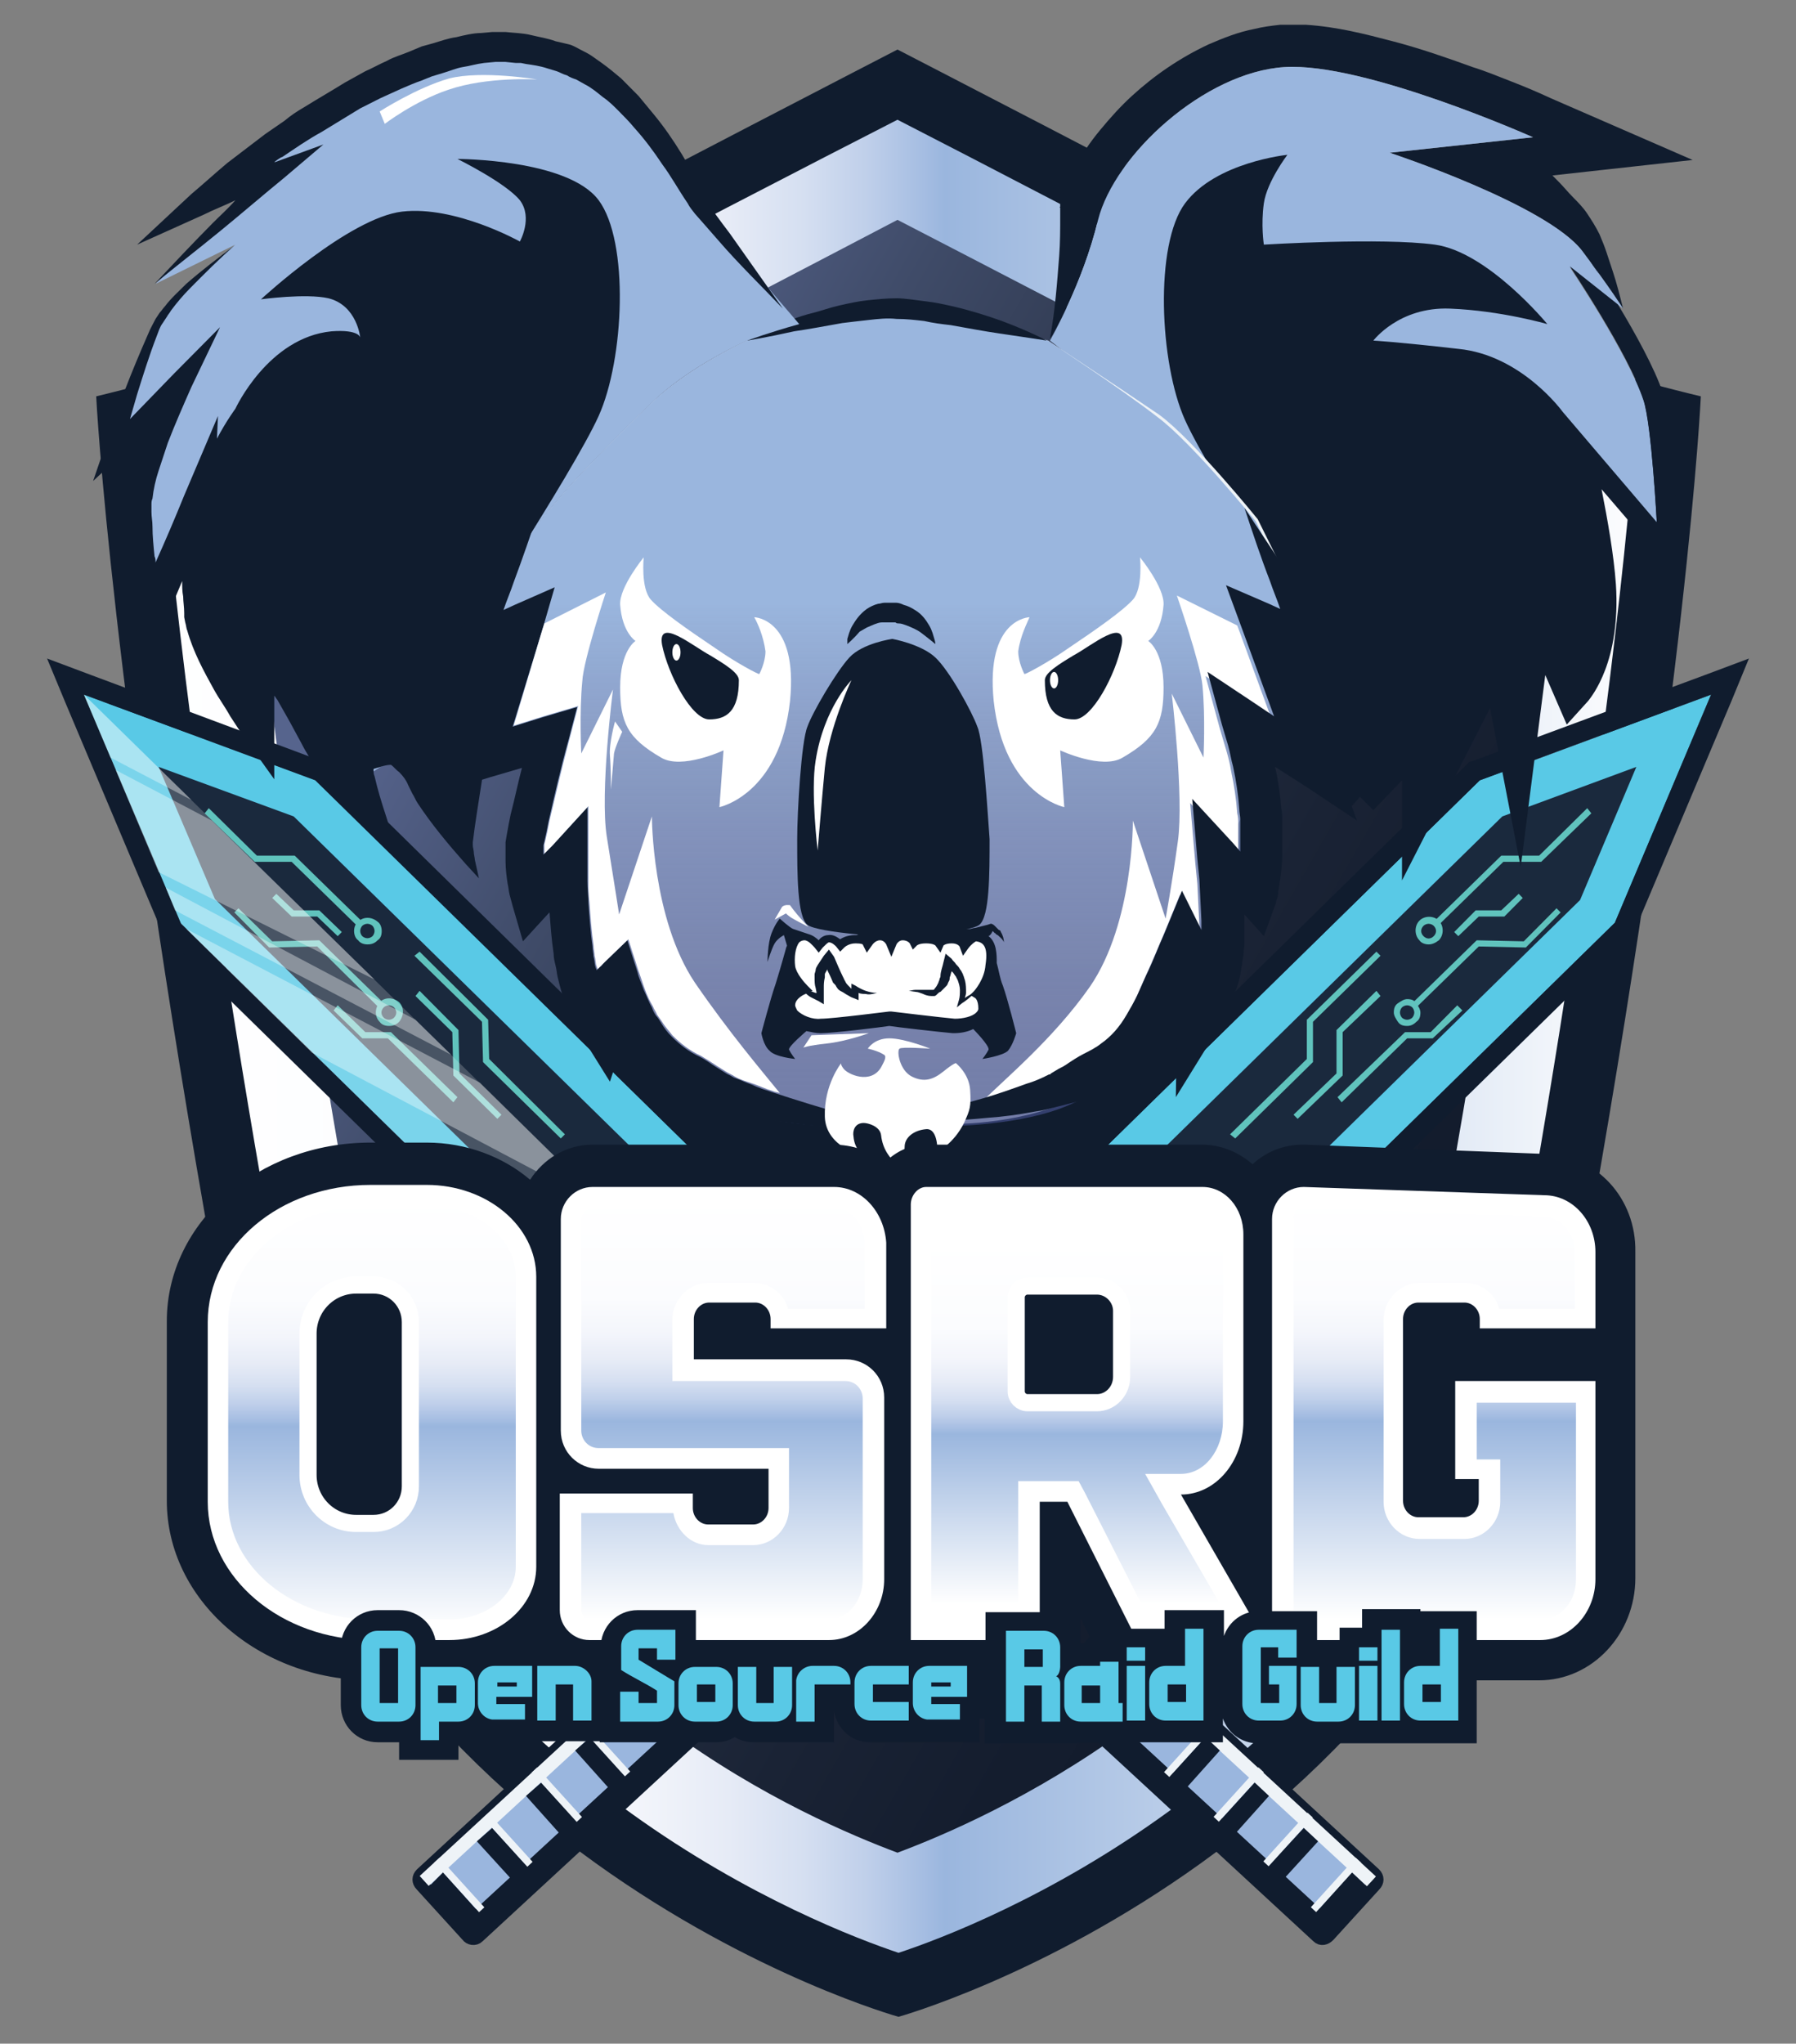 <svg width="262" height="298" viewBox="0 0 262 298" fill="none" xmlns="http://www.w3.org/2000/svg">
<rect x="0" y="0" width="262" height="298" fill="#808080" stroke="none"/>
<g clip-path="url(#clip0)">
<path d="M130.925 286.261C130.925 286.261 51.206 263.986 36.874 183.466C22.542 102.945 20.602 62.911 20.602 62.911C20.602 62.911 56.132 54.483 75.838 43.947C95.544 33.412 131.075 15.201 131.075 15.201C131.075 15.201 166.605 33.412 186.311 43.947C206.017 54.483 241.547 62.911 241.547 62.911C241.547 62.911 239.607 102.945 225.275 183.466C210.943 263.986 130.925 286.261 130.925 286.261Z" fill="url(#paint0_linear)"/>
<path d="M130.925 32.058C142.271 37.927 164.963 49.667 179.145 57.192C192.73 64.567 212.735 70.737 225.424 74.199C223.782 91.507 219.901 127.026 210.197 180.606C204.972 209.654 189.595 233.734 164.664 251.945C150.631 262.18 137.345 267.749 130.925 270.157C124.506 267.749 111.07 262.18 97.186 251.945C72.106 233.584 56.729 209.654 51.654 180.606C42.099 127.026 38.068 91.507 36.426 74.199C49.265 70.587 69.12 64.416 82.705 57.192C96.888 49.817 119.729 37.927 130.925 32.058ZM130.925 15.201C130.925 15.201 95.395 33.412 75.689 43.947C55.983 54.483 20.452 62.911 20.452 62.911C20.452 62.911 22.393 102.945 36.725 183.466C51.056 263.986 130.776 286.261 130.776 286.261C130.776 286.261 210.496 263.986 224.827 183.466C239.159 102.945 241.1 62.911 241.1 62.911C241.1 62.911 205.569 54.483 185.863 43.947C166.456 33.563 130.925 15.201 130.925 15.201Z" fill="url(#paint1_linear)"/>
<path d="M130.925 17.459C141.226 22.726 168.695 37.024 185.266 45.754C201.389 54.332 226.171 61.557 238.412 64.717C237.218 80.219 233.187 120.103 221.842 183.917C216.019 216.727 198.702 243.668 170.487 264.136C153.318 276.628 137.046 282.799 131.075 284.756C125.252 282.799 109.279 276.779 92.111 264.437C63.596 243.969 46.13 216.878 40.158 183.917C28.663 120.103 24.782 80.219 23.438 64.717C35.829 61.406 60.611 54.332 76.585 45.754C93.156 36.874 120.624 22.726 130.925 17.459ZM130.925 7.224C130.925 7.224 93.305 26.639 72.404 37.777C51.504 48.914 14.033 57.794 14.033 57.794C14.033 57.794 16.123 100.236 31.35 185.422C46.578 270.608 131.075 294.087 131.075 294.087C131.075 294.087 215.422 270.608 230.799 185.422C246.175 100.236 248.116 57.794 248.116 57.794C248.116 57.794 210.496 48.914 189.595 37.777C168.546 26.639 130.925 7.224 130.925 7.224Z" fill="#101C2E"/>
<path d="M194.97 173.081C194.97 173.081 191.835 160.589 186.311 155.02C180.787 149.301 165.56 143.281 165.56 143.281L130.03 144.334L94.499 143.281C94.499 143.281 79.272 149.151 73.748 155.02C68.374 160.589 65.089 173.081 65.089 173.081L129.88 172.629L194.97 173.081Z" fill="#101C2E"/>
<path d="M103.606 173.984C103.606 173.984 93.305 165.857 83.601 156.074C73.897 146.291 62.253 132.595 62.253 132.595C62.253 132.595 51.803 128.381 42.398 123.113C32.992 117.845 18.064 105.053 18.064 105.053C18.064 105.053 24.334 119.2 31.35 128.381C38.367 137.562 72.404 162.545 72.404 162.545L103.606 173.984Z" fill="white" stroke="#101C2E" stroke-width="2" stroke-miterlimit="10"/>
<path d="M48.518 133.197C48.518 133.197 51.504 135.605 56.132 139.217C60.76 142.829 66.881 147.645 73.151 152.161C74.793 153.214 76.286 154.268 77.928 155.321C79.57 156.375 81.063 157.428 82.556 158.482C85.542 160.589 88.229 162.696 90.617 164.352C92.857 166.158 94.797 167.663 96.141 168.716C97.485 169.77 98.231 170.522 98.231 170.522L98.082 170.673C98.082 170.673 97.186 170.221 95.843 169.318C94.35 168.415 92.409 167.061 90.02 165.405C87.632 163.749 84.795 161.793 81.809 159.686C80.317 158.632 78.824 157.579 77.331 156.375C75.689 155.321 74.196 154.117 72.554 153.064C66.284 148.398 60.312 143.431 55.983 139.669C51.355 135.906 48.369 133.347 48.518 133.197Z" fill="#101C2E"/>
<path d="M87.483 161.492L82.855 155.171C91.663 163.599 91.663 163.599 103.755 173.833L72.404 162.395L72.106 162.094L72.404 161.04L87.483 161.492Z" fill="#101C2E"/>
<path opacity="0.4" d="M79.57 155.171C79.421 155.02 60.76 135.003 60.76 135.003C60.76 135.003 47.473 128.832 43.144 126.424C38.815 124.016 26.424 114.835 26.424 114.835L79.57 155.171Z" fill="url(#paint2_linear)"/>
<path d="M156.603 173.984C156.603 173.984 166.904 165.857 176.607 156.074C186.311 146.291 197.956 132.595 197.956 132.595C197.956 132.595 208.406 128.381 217.811 123.113C227.216 117.845 242.145 105.053 242.145 105.053C242.145 105.053 235.875 119.2 228.858 128.381C221.842 137.562 187.804 162.545 187.804 162.545L156.603 173.984Z" fill="white" stroke="#101C2E" stroke-width="2" stroke-miterlimit="10"/>
<path d="M211.839 133.347C211.839 133.347 208.854 135.906 204.375 139.669C199.896 143.431 193.925 148.398 187.804 153.064C186.311 154.268 184.669 155.321 183.027 156.375C181.534 157.428 179.892 158.632 178.548 159.686C175.562 161.793 172.726 163.749 170.337 165.405C167.949 167.061 165.859 168.415 164.515 169.318C163.022 170.221 162.276 170.673 162.276 170.673L162.126 170.522C162.126 170.522 162.873 169.92 164.216 168.716C165.56 167.663 167.352 166.007 169.74 164.352C171.979 162.545 174.667 160.438 177.802 158.482C179.295 157.428 180.937 156.375 182.43 155.321C184.072 154.268 185.714 153.214 187.207 152.161C193.477 147.645 199.598 142.829 204.226 139.217C208.704 135.605 211.69 133.197 211.839 133.347Z" fill="#101C2E"/>
<path d="M172.726 161.492L177.354 155.171C168.546 163.599 168.546 163.599 156.454 173.833L187.804 162.395L188.103 162.094L187.804 161.04L172.726 161.492Z" fill="#101C2E"/>
<path opacity="0.4" d="M180.638 155.171C180.787 155.02 199.448 135.003 199.448 135.003C199.448 135.003 212.735 128.832 217.064 126.424C221.394 124.016 233.785 114.835 233.785 114.835L180.638 155.171Z" fill="url(#paint3_linear)"/>
<path d="M69.717 282.346L108.681 246.375L100.471 237.345L61.507 273.316C61.059 273.767 61.059 274.369 61.507 274.821L68.225 282.196C68.523 282.647 69.269 282.798 69.717 282.346Z" fill="#9AB6DE" stroke="#101C2E" stroke-width="2" stroke-miterlimit="10"/>
<path d="M69.336 282.715L108.778 246.356L106.663 244.023L67.22 280.382L69.336 282.715Z" fill="#101C2E"/>
<path d="M62.534 274.994L101.866 238.736L100.556 237.293L61.224 273.55L62.534 274.994Z" fill="#EEF3F7"/>
<path d="M62.552 275.123L61.805 274.371L69.419 282.648L71.509 280.692L64.642 273.016L62.552 275.123Z" fill="#101C2E"/>
<path d="M69.885 278.832L70.657 278.121L64.109 270.901L63.337 271.612L69.885 278.832Z" fill="#EEF3F7"/>
<path d="M69.568 268.501L76.435 276.026L78.675 274.07L71.807 266.544L69.568 268.501Z" fill="#101C2E"/>
<path d="M76.926 272.204L77.697 271.493L71.25 264.385L70.478 265.096L76.926 272.204Z" fill="#EEF3F7"/>
<path d="M76.734 261.879L83.601 269.555L85.84 267.447L78.973 259.922L76.734 261.879Z" fill="#101C2E"/>
<path d="M84.127 265.665L84.898 264.954L78.35 257.734L77.579 258.445L84.127 265.665Z" fill="#EEF3F7"/>
<path d="M83.9 255.257L90.767 262.932L93.006 260.825L86.139 253.3L83.9 255.257Z" fill="#101C2E"/>
<path d="M91.165 259.029L91.936 258.318L85.388 251.099L84.617 251.809L91.165 259.029Z" fill="#EEF3F7"/>
<path d="M192.282 282.347L153.318 246.377L161.528 237.346L200.493 273.317C200.94 273.769 200.94 274.371 200.493 274.822L193.775 282.197C193.327 282.648 192.73 282.799 192.282 282.347Z" fill="#9AB6DE" stroke="#101C2E" stroke-width="2" stroke-miterlimit="10"/>
<path d="M194.851 280.389L155.408 244.03L153.293 246.362L192.735 282.721L194.851 280.389Z" fill="#101C2E"/>
<path d="M200.718 273.622L161.386 237.365L160.076 238.809L199.409 275.066L200.718 273.622Z" fill="#EEF3F7"/>
<path d="M199.448 275.123L200.046 274.371L192.581 282.648L190.342 280.692L197.209 273.016L199.448 275.123Z" fill="#101C2E"/>
<path d="M198.546 271.599L197.774 270.888L191.226 278.108L191.998 278.818L198.546 271.599Z" fill="#EEF3F7"/>
<path d="M192.283 268.501L185.415 276.026L183.176 274.07L190.193 266.544L192.283 268.501Z" fill="#101C2E"/>
<path d="M191.512 265.028L190.741 264.317L184.294 271.425L185.065 272.136L191.512 265.028Z" fill="#EEF3F7"/>
<path d="M185.117 261.879L178.249 269.555L176.159 267.447L183.027 259.922L185.117 261.879Z" fill="#101C2E"/>
<path d="M184.355 258.42L183.584 257.709L177.036 264.929L177.807 265.64L184.355 258.42Z" fill="#EEF3F7"/>
<path d="M177.951 255.257L171.084 262.932L168.994 260.825L175.861 253.3L177.951 255.257Z" fill="#101C2E"/>
<path d="M177.126 251.898L176.355 251.187L169.807 258.407L170.578 259.118L177.126 251.898Z" fill="#EEF3F7"/>
<path d="M249.609 101.29L235.576 134.702L166.157 202.58L146.302 181.961L215.87 113.782L249.609 101.29Z" fill="#1A293D"/>
<path d="M238.711 111.825L230.5 131.24L166.307 194.152L154.811 182.111L219.154 119.05L238.711 111.825ZM249.609 101.29L215.87 113.782L146.302 181.961L166.157 202.58L235.576 134.552L249.609 101.29Z" fill="#59C9E6"/>
<path d="M249.609 101.29L235.576 134.552L166.157 202.58L146.302 181.961L215.87 113.782L249.609 101.29ZM255.133 96.022L248.713 98.43L214.974 110.922L214.377 111.073L213.929 111.524L144.361 179.703L142.271 181.81L144.361 183.917L164.217 204.536L166.307 206.643L168.397 204.536L237.815 136.508L238.263 136.057L238.562 135.455L252.595 102.193L255.133 96.022Z" fill="#101C2E"/>
<path d="M206.614 146.893L206.017 146.291L215.422 137.11L222.289 137.261L227.067 132.444L227.664 133.046L222.588 138.164L215.721 138.013L206.614 146.893Z" fill="#60C3BD"/>
<path d="M209.749 135.003L209.152 134.401L219.005 124.769H224.529L231.545 117.845L232.142 118.598L224.827 125.672H219.304L209.749 135.003Z" fill="#60C3BD"/>
<path d="M180.19 166.007L179.444 165.405L190.64 154.418V148.699L200.792 138.766L201.389 139.368L191.536 149V154.87L180.19 166.007Z" fill="#60C3BD"/>
<path d="M189.297 163.147L188.7 162.545L194.97 156.525V150.204L200.792 144.485L201.389 145.237L195.866 150.505V156.826L189.297 163.147Z" fill="#60C3BD"/>
<path d="M195.716 160.739L195.119 159.987L204.972 150.505H208.704L212.586 146.592L213.332 147.344L209.003 151.408H205.271L195.716 160.739Z" fill="#60C3BD"/>
<path d="M208.406 137.712C207.958 137.712 207.361 137.562 207.062 137.11C206.316 136.358 206.316 135.003 207.062 134.25C207.808 133.498 209.152 133.498 209.899 134.25C210.645 135.003 210.645 136.358 209.899 137.11C209.301 137.562 208.853 137.712 208.406 137.712ZM208.406 134.702C208.107 134.702 207.808 134.853 207.659 135.003C207.211 135.455 207.211 136.057 207.659 136.508C208.107 136.96 208.704 136.96 209.152 136.508C209.6 136.057 209.6 135.455 209.152 135.003C209.003 134.853 208.704 134.702 208.406 134.702Z" fill="#60C3BD"/>
<path d="M205.271 149.602C204.673 149.602 204.226 149.451 203.927 149C203.628 148.548 203.33 148.097 203.33 147.645C203.33 147.043 203.479 146.592 203.927 146.291C204.375 145.99 204.823 145.689 205.271 145.689C205.868 145.689 206.316 145.839 206.614 146.291C206.913 146.742 207.211 147.194 207.211 147.645C207.211 148.247 207.062 148.699 206.614 149C206.166 149.451 205.718 149.602 205.271 149.602ZM205.271 146.592C204.972 146.592 204.673 146.742 204.524 146.893C204.375 147.043 204.226 147.344 204.226 147.645C204.226 147.946 204.375 148.247 204.524 148.398C204.673 148.548 204.972 148.699 205.271 148.699C205.569 148.699 205.868 148.548 206.017 148.398C206.166 148.247 206.316 147.946 206.316 147.645C206.316 147.344 206.166 147.043 206.017 146.893C205.868 146.742 205.569 146.592 205.271 146.592Z" fill="#60C3BD"/>
<path d="M212.735 136.508L212.138 135.906L215.273 132.745H219.005L221.543 130.337L222.14 130.939L219.453 133.648H215.721L212.735 136.508Z" fill="#60C3BD"/>
<path d="M12.242 101.29L26.424 134.702L95.693 202.58L115.698 181.961L46.13 113.782L12.242 101.29Z" fill="#1A293D"/>
<path d="M23.14 111.825L42.845 119.05L107.188 182.111L95.693 194.152L31.35 131.09L23.14 111.825ZM12.242 101.29L26.274 134.552L95.693 202.58L115.549 181.961L46.13 113.782L12.242 101.29Z" fill="#59C9E6"/>
<path d="M12.242 101.29L45.981 113.782L115.549 181.961L95.693 202.58L26.424 134.702L12.242 101.29ZM6.867 96.022L9.554 102.494L23.587 135.756L23.886 136.358L24.334 136.809L93.753 204.837L95.843 206.944L97.933 204.837L117.788 184.218L119.878 182.111L117.788 180.004L48.22 111.675L47.772 111.223L47.175 111.073L13.287 98.43L6.867 96.022Z" fill="#101C2E"/>
<path d="M55.236 146.893L46.279 138.013L39.263 138.164L34.187 133.046L34.784 132.444L39.71 137.261L46.578 137.11L55.983 146.291L55.236 146.893Z" fill="#60C3BD"/>
<path d="M52.101 135.003L42.547 125.672H37.172L29.857 118.598L30.455 117.845L37.471 124.769H42.995L52.848 134.401L52.101 135.003Z" fill="#60C3BD"/>
<path d="M81.81 166.007L70.464 154.87L70.314 149L60.461 139.368L61.208 138.766L71.21 148.699L71.359 154.418L82.407 165.405L81.81 166.007Z" fill="#60C3BD"/>
<path d="M72.554 163.147L66.134 156.826L65.985 150.505L60.611 145.237L61.208 144.485L66.881 150.204L67.03 156.525L73.151 162.545L72.554 163.147Z" fill="#60C3BD"/>
<path d="M66.134 160.739L56.58 151.408H52.848L48.668 147.344L49.265 146.592L53.296 150.505H57.028L66.731 159.987L66.134 160.739Z" fill="#60C3BD"/>
<path d="M53.594 137.712C53.146 137.712 52.549 137.562 52.251 137.11C51.803 136.809 51.654 136.207 51.654 135.756C51.654 135.304 51.803 134.702 52.251 134.401C52.997 133.648 54.191 133.648 55.087 134.401C55.535 134.702 55.684 135.304 55.684 135.756C55.684 136.358 55.535 136.809 55.087 137.11C54.639 137.562 54.191 137.712 53.594 137.712ZM53.594 134.702C53.296 134.702 52.997 134.853 52.848 135.003C52.699 135.154 52.549 135.455 52.549 135.756C52.549 136.057 52.699 136.358 52.848 136.508C52.997 136.659 53.296 136.809 53.594 136.809C53.893 136.809 54.191 136.659 54.341 136.508C54.49 136.358 54.639 136.057 54.639 135.756C54.639 135.455 54.49 135.154 54.341 135.003C54.191 134.853 53.893 134.702 53.594 134.702Z" fill="#60C3BD"/>
<path d="M56.729 149.602C56.281 149.602 55.684 149.452 55.386 149C54.639 148.247 54.639 147.043 55.386 146.14C56.132 145.388 57.326 145.388 58.222 146.14C58.968 146.893 58.968 148.097 58.222 149C57.774 149.452 57.326 149.602 56.729 149.602ZM56.729 146.592C56.431 146.592 56.132 146.742 55.983 146.893C55.535 147.344 55.535 147.946 55.983 148.398C56.132 148.548 56.431 148.699 56.729 148.699C57.028 148.699 57.326 148.548 57.475 148.398C57.923 147.946 57.923 147.344 57.475 146.893C57.326 146.742 57.028 146.592 56.729 146.592Z" fill="#60C3BD"/>
<path d="M49.265 136.508L46.279 133.648H42.547L39.71 130.939L40.308 130.337L42.846 132.745H46.578L49.862 135.906L49.265 136.508Z" fill="#60C3BD"/>
<path opacity="0.2" d="M12.242 101.29L26.424 134.702L95.693 202.58L105.397 192.646L12.242 101.29Z" fill="white"/>
<g opacity="0.6">
<path opacity="0.6" d="M12.242 101.29L20.004 104.15L12.242 101.29L16.123 110.471L27.917 116.641L12.242 101.29Z" fill="white"/>
</g>
<g opacity="0.6">
<path opacity="0.6" d="M60.611 148.699L24.185 129.434L25.528 132.745L65.836 153.816L60.611 148.699Z" fill="white"/>
</g>
<g opacity="0.6">
<path opacity="0.6" d="M70.016 157.88L27.17 135.455L45.533 153.515L88.826 176.392L70.016 157.88Z" fill="white"/>
</g>
<g opacity="0.6">
<path opacity="0.6" d="M30.902 119.652L16.869 112.277L23.14 127.177L54.639 142.829L30.902 119.652Z" fill="white"/>
</g>
<path d="M160.186 32.058C162.574 22.576 175.712 10.535 187.356 9.783C199.001 9.03 223.633 20.017 223.633 20.017L202.733 22.275C202.733 22.275 225.574 29.8 230.799 36.573C234.979 42.141 236.77 45.001 236.77 45.001C236.322 43.195 235.875 41.389 235.277 39.583L234.382 36.874C234.083 35.971 233.785 35.218 233.337 34.165C232.74 32.961 232.142 32.058 231.545 31.154C230.948 30.252 230.202 29.499 229.455 28.747C228.709 27.994 228.112 27.241 227.365 26.489C227.067 26.188 226.768 25.887 226.469 25.586L246.922 23.328L226.171 14.298C224.23 13.395 222.439 12.642 220.498 11.89C218.557 11.137 216.766 10.385 214.825 9.783C211.093 8.428 207.211 7.074 203.181 6.02C199.15 4.967 195.119 3.913 190.491 3.612C189.894 3.612 189.148 3.612 188.55 3.612C188.103 3.612 187.953 3.612 187.655 3.612H186.759C185.415 3.763 184.221 3.913 183.027 4.214C180.638 4.666 178.399 5.569 176.309 6.472C172.129 8.428 168.397 10.987 165.112 13.997C163.47 15.502 161.977 17.158 160.484 18.964C158.991 20.77 157.648 22.726 156.603 24.833C156.006 25.887 155.409 26.94 154.961 28.295C154.811 28.596 154.662 29.047 154.662 29.349C154.662 29.649 154.662 29.8 154.662 30.101C154.662 30.101 154.513 30.402 154.662 30.252V30.402V30.552V30.854V31.606C154.662 33.412 154.662 35.369 154.513 37.325C154.214 41.238 153.916 45.302 153.169 49.366C153.169 49.667 157.946 41.389 160.186 32.058Z" fill="#101C2E"/>
<path d="M153.169 49.667C153.169 49.667 157.946 41.389 160.186 32.058C162.574 22.576 175.712 10.535 187.356 9.783C199.001 9.03 223.633 20.017 223.633 20.017L202.733 22.275C202.733 22.275 225.574 29.8 230.799 36.573C234.979 42.141 236.77 45.001 236.77 45.001L229.007 38.981C229.007 38.981 237.517 51.623 239.756 58.396C240.95 62.008 241.697 76.306 241.697 76.306L227.813 60.051C227.813 60.051 231.993 75.102 232.59 85.487C233.187 95.872 229.306 100.387 229.306 100.387L223.633 87.443L220.946 107.762L218.259 94.216L207.062 116.039V106.407L197.657 116.039L190.939 112.427C190.939 112.427 182.579 80.069 174.816 70.135C167.053 60.202 153.169 49.667 153.169 49.667Z" fill="#9AB6DE"/>
<path d="M231.545 37.325C232.142 38.379 232.739 39.282 233.337 40.034C232.292 38.529 231.694 37.476 231.545 37.325Z" fill="#101C2E"/>
<path d="M233.635 71.339L245.13 84.734L244.683 76.005C244.533 73.597 243.936 61.105 242.593 57.342C241.398 53.73 238.562 48.613 236.024 44.399L229.007 38.83C229.007 38.83 237.517 51.473 239.756 58.245C240.95 61.858 241.697 76.156 241.697 76.156L227.962 60.051C227.962 60.051 221.991 51.774 212.735 50.871C203.479 49.817 200.344 49.667 200.344 49.667C200.344 49.667 204.076 44.7 211.541 45.001C219.005 45.302 225.723 47.259 225.723 47.259C225.723 47.259 217.064 36.723 209.301 35.67C201.538 34.616 184.37 35.67 184.37 35.67C184.37 35.67 183.922 32.81 184.37 29.649C184.818 26.489 187.804 22.576 187.804 22.576C187.804 22.576 177.354 23.629 172.875 29.649C168.397 35.67 169.143 52.978 172.875 61.255C176.607 69.533 194.223 96.323 194.223 96.323L185.415 92.41L193.178 113.631L197.06 117.695L198.403 116.19L200.344 118.146L204.524 113.782V128.381L217.363 103.246L221.842 126.424L225.424 98.43L228.559 105.655L231.695 102.193C232.142 101.591 236.472 96.474 235.725 85.186C235.427 80.972 234.531 75.855 233.635 71.339Z" fill="#101C2E"/>
<path d="M152.871 49.667C152.871 49.667 138.688 45.001 130.179 45.001C121.67 45.001 108.98 49.667 108.98 49.667C108.98 49.667 100.62 53.429 95.096 58.697C89.573 63.965 84.497 69.383 84.497 69.383C84.497 69.383 75.838 78.413 70.912 87.895C65.985 97.377 65.836 102.193 65.836 102.193L74.196 95.27L67.478 112.126L78.675 110.32L76.137 133.498L81.213 130.036C81.213 130.036 80.765 138.465 82.258 144.635C83.303 149.151 86.587 152.462 86.587 152.462L88.229 145.99C88.229 145.99 93.305 155.321 98.679 158.482C106.741 163.449 120.923 163.9 120.923 163.9C120.923 163.9 126.895 164.201 130.179 164.201C133.613 164.352 138.091 163.9 138.091 163.9C138.091 163.9 148.093 164.201 156.155 160.438C163.022 157.278 166.605 154.418 166.605 154.418L174.517 138.465L178.996 143.431L177.205 126.725L182.878 115.738L182.728 106.708L193.477 113.782L185.714 92.561L193.477 95.872L183.475 75.704C183.475 75.704 174.219 64.266 169.143 60.503C163.619 56.74 152.871 49.667 152.871 49.667Z" fill="#EEF3F7"/>
<path d="M152.871 49.667C152.871 49.667 138.688 45.001 130.179 45.001C121.67 45.001 108.98 49.667 108.98 49.667C108.98 49.667 100.62 53.429 95.096 58.697C89.573 63.965 84.497 69.383 84.497 69.383C84.497 69.383 75.838 78.413 70.912 87.895C65.985 97.377 65.836 102.193 65.836 102.193L74.196 95.27L73.599 108.364L80.615 108.815L78.227 130.789L81.213 130.337C81.213 130.337 80.765 138.766 82.258 144.936C83.303 149.452 86.587 152.763 86.587 152.763L88.229 146.291C88.229 146.291 93.305 155.622 98.679 158.783C106.741 163.75 120.923 164.201 120.923 164.201C120.923 164.201 126.895 164.502 130.179 164.502C133.613 164.653 138.39 164.201 138.39 164.201C138.39 164.201 149.139 164.201 156.155 161.04C163.022 158.03 165.709 154.87 165.709 154.87L174.219 138.766L178.697 143.732L176.906 127.026L184.52 132.444L182.43 107.009L193.178 114.083L185.415 92.862L193.178 96.173L183.176 76.005C183.176 76.005 173.92 64.567 168.844 60.804C163.619 56.74 152.871 49.667 152.871 49.667Z" fill="url(#paint4_linear)"/>
<path d="M150.184 90.002C150.184 90.002 143.764 90.153 144.958 102.193C146.451 115.889 155.259 117.695 155.259 117.695L154.662 109.417C154.662 109.417 160.783 112.277 163.769 110.471C168.695 107.611 169.74 105.354 169.74 100.236C169.74 94.818 167.501 93.464 167.501 93.464C167.501 93.464 169.442 92.26 169.74 88.196C169.889 85.637 166.307 81.273 166.307 81.273C166.307 81.273 166.754 85.788 165.262 87.443C163.769 89.099 159.887 91.808 155.856 94.517C152.871 96.624 149.437 98.43 149.437 98.28C149.437 98.28 148.541 96.624 148.541 94.969C148.84 92.711 149.885 90.755 150.184 90.002Z" fill="white"/>
<path d="M163.619 94.066C162.724 98.43 159.29 104.902 156.752 104.902C154.214 104.902 152.423 103.698 152.423 99.183C152.423 98.129 154.364 96.925 156.603 95.571C159.141 94.216 164.366 89.852 163.619 94.066Z" fill="#101C2E"/>
<path d="M153.766 100.387C154.096 100.387 154.363 99.848 154.363 99.183C154.363 98.518 154.096 97.979 153.766 97.979C153.437 97.979 153.169 98.518 153.169 99.183C153.169 99.848 153.437 100.387 153.766 100.387Z" fill="white"/>
<path d="M110.025 90.002C110.025 90.002 116.444 90.153 115.25 102.193C113.757 115.889 104.949 117.695 104.949 117.695L105.546 109.417C105.546 109.417 99.426 112.277 96.44 110.471C91.513 107.611 90.468 105.354 90.468 100.236C90.468 94.818 92.708 93.464 92.708 93.464C92.708 93.464 90.767 92.26 90.468 88.196C90.319 85.637 93.902 81.273 93.902 81.273C93.902 81.273 93.454 85.788 94.947 87.443C96.44 89.099 100.321 91.808 104.352 94.517C107.338 96.624 110.772 98.43 110.772 98.28C110.772 98.28 111.667 96.624 111.667 94.969C111.369 92.711 110.473 90.755 110.025 90.002Z" fill="white"/>
<path d="M96.589 94.066C97.485 98.43 100.919 104.902 103.457 104.902C105.994 104.902 107.786 103.698 107.786 99.183C107.786 98.129 105.845 96.925 103.606 95.571C101.068 94.216 95.843 89.852 96.589 94.066Z" fill="#101C2E"/>
<path d="M98.679 96.323C99.009 96.323 99.276 95.784 99.276 95.119C99.276 94.454 99.009 93.915 98.679 93.915C98.349 93.915 98.082 94.454 98.082 95.119C98.082 95.784 98.349 96.323 98.679 96.323Z" fill="white"/>
<path d="M108.98 49.667C108.98 49.667 111.518 48.162 115.399 46.657C116.444 46.205 117.489 45.904 118.684 45.603C119.878 45.302 121.072 44.85 122.416 44.55C123.759 44.248 125.103 43.947 126.447 43.797C127.94 43.647 129.283 43.496 130.776 43.496C132.12 43.496 133.762 43.797 135.105 43.947C136.449 44.098 137.792 44.399 139.136 44.7C141.674 45.302 144.063 46.055 146.153 46.807C150.183 48.312 152.721 49.667 152.721 49.667C152.721 49.667 149.885 49.215 145.705 48.613C143.615 48.312 141.226 47.861 138.688 47.409C137.345 47.259 136.15 47.108 134.807 46.807C133.463 46.657 132.269 46.506 130.776 46.506C129.432 46.356 128.089 46.506 126.745 46.657C125.402 46.807 124.058 46.958 122.864 47.108C120.326 47.56 117.937 48.011 115.847 48.312C111.816 49.215 108.98 49.667 108.98 49.667Z" fill="#101C2E"/>
<path d="M74.196 95.27L65.836 102.193C65.836 102.193 65.985 97.226 70.912 87.895C75.838 78.413 84.497 69.383 84.497 69.383C84.497 69.383 89.573 63.965 95.096 58.697C100.471 53.429 108.98 49.667 108.98 49.667C108.98 49.667 112.264 48.463 116.594 47.259C113.31 43.496 104.8 33.412 102.411 30.402C99.575 26.639 91.364 6.622 72.853 6.773C54.341 6.923 29.111 29.649 29.111 29.649L40.606 24.833L22.692 41.389L34.336 35.67C34.336 35.67 25.976 42.292 23.737 46.205C21.497 50.118 16.571 65.62 16.571 65.62L26.872 55.687C26.872 55.687 20.602 68.179 20.602 74.199C20.602 80.219 21.796 90.303 21.796 90.303L29.111 73.145C29.111 73.145 28.514 82.326 29.111 88.798C29.708 95.27 38.069 106.708 38.069 106.708V94.668C38.069 94.668 42.398 100.387 44.637 105.354C46.877 110.32 54.341 112.578 54.341 112.578L74.047 99.785L74.196 95.27Z" fill="#9AB6DE"/>
<path d="M87.333 29.198C82.855 23.178 66.732 23.178 66.732 23.178C66.732 23.178 73.748 26.639 75.838 29.198C77.779 31.757 75.838 35.218 75.838 35.218C75.838 35.218 66.433 29.951 58.67 30.854C50.907 31.757 38.068 43.647 38.068 43.647C38.068 43.647 44.637 42.743 47.921 43.496C52.101 44.55 52.549 49.215 52.549 49.215C52.549 49.215 52.4 48.011 48.369 48.312C39.113 49.215 34.336 59.6 34.336 59.6C34.336 59.6 32.993 61.406 31.649 63.965L31.798 60.654L26.872 72.242C25.528 75.553 24.185 78.714 22.692 82.025C22.692 81.724 22.692 81.423 22.543 81.122C22.393 79.617 22.244 78.112 22.244 76.758C22.244 76.005 22.095 75.403 22.095 74.65C22.095 74.199 22.095 73.898 22.095 73.597C22.095 73.296 22.095 72.995 22.244 72.694C22.393 71.339 22.692 69.985 23.14 68.63C23.587 67.276 24.035 65.921 24.483 64.567C25.528 61.858 26.723 59.148 27.917 56.439L32.097 47.71L25.379 54.483L18.96 61.105L20.005 57.493C20.9 54.633 21.796 51.774 22.841 49.065C23.14 48.312 23.289 47.71 23.737 47.108L24.035 46.657L24.334 46.205C24.483 45.904 24.782 45.603 24.931 45.302C25.827 44.098 26.723 43.044 27.767 41.991C29.858 39.884 31.948 37.777 34.187 35.82C31.798 37.626 29.41 39.432 27.17 41.389C26.125 42.442 24.931 43.496 24.035 44.7C23.737 45.001 23.587 45.302 23.289 45.603L22.99 46.055L22.692 46.506C22.393 47.108 21.945 47.861 21.647 48.613C20.452 51.322 19.258 54.182 18.213 56.891C17.168 59.751 16.123 62.46 15.227 65.319L13.585 70.135L17.317 66.674L21.796 62.61C21.647 62.911 21.647 63.062 21.497 63.363C20.9 64.717 20.303 66.222 19.855 67.727C19.407 69.232 18.96 70.737 18.661 72.393C18.512 73.145 18.512 74.199 18.512 74.951C18.512 75.704 18.512 76.457 18.512 77.209C18.512 78.714 18.661 80.219 18.81 81.724C18.96 84.734 19.258 87.745 19.706 90.755L20.602 98.43L23.737 91.357C24.782 89.099 25.677 86.841 26.573 84.734C26.573 85.487 26.573 86.239 26.723 86.992C26.723 87.745 26.872 88.497 26.872 89.4V90.002L27.021 90.755C27.17 91.206 27.17 91.658 27.32 91.959C28.215 95.119 29.708 97.828 31.201 100.537C31.948 101.892 32.843 103.096 33.59 104.451C34.486 105.805 35.232 107.009 36.128 108.213L40.009 113.631V106.859V101.44C40.158 101.591 40.308 101.892 40.457 102.042C41.054 103.096 41.651 104.15 42.248 105.203L43.144 106.859L44.04 108.514C44.637 109.718 45.383 110.772 45.981 111.825C46.279 112.427 46.727 112.879 47.175 113.481C47.474 113.782 47.623 114.083 47.772 114.233L48.369 114.986C50.011 116.942 51.803 118.748 53.594 120.555L58.371 125.521L56.282 118.899C55.684 117.093 55.087 115.136 54.639 113.18C54.49 112.879 54.49 112.578 54.49 112.126C55.087 111.976 56.132 111.524 57.028 111.524C57.476 111.825 57.774 112.277 58.222 112.578C58.819 113.18 59.267 113.782 59.566 114.534L60.163 115.738C60.462 116.19 60.611 116.641 60.909 117.093C62.999 120.254 65.388 123.113 67.926 125.973L69.867 128.08L69.269 125.371C69.269 125.07 69.12 124.618 69.12 124.317C69.12 124.016 68.971 123.565 68.971 123.264C68.971 123.113 68.971 122.963 68.971 122.812C69.269 120.254 69.867 116.641 70.165 114.685C70.912 109.417 74.793 91.808 74.793 91.808L65.985 95.721C65.985 95.721 83.601 68.931 87.333 60.654C91.066 52.376 91.812 35.218 87.333 29.198Z" fill="#101C2E"/>
<path d="M106.442 34.014C105.099 32.208 103.606 30.402 102.71 28.445C101.665 26.489 100.62 24.382 99.426 22.425C98.231 20.469 96.888 18.512 95.395 16.706C94.648 15.803 93.902 14.9 93.156 13.997C92.26 13.094 91.513 12.341 90.618 11.438C89.722 10.686 88.826 9.933 87.781 9.181L86.288 8.127C85.841 7.826 85.243 7.525 84.646 7.224C84.049 6.923 83.601 6.622 83.004 6.472L81.063 6.02C79.869 5.569 78.675 5.418 77.48 5.117C76.286 4.816 75.092 4.816 73.748 4.666H73.3H73.002H72.853C72.853 4.666 73.002 4.666 72.703 4.666H71.808L70.165 4.816C69.12 4.816 67.777 5.117 66.582 5.418C65.388 5.569 64.194 6.02 63.149 6.321L61.507 6.773L59.715 7.525C58.67 7.977 57.476 8.278 56.431 8.88C55.386 9.331 54.341 9.933 53.296 10.385L50.31 12.04C48.369 13.244 46.279 14.448 44.339 15.652C43.294 16.255 42.398 16.857 41.502 17.609C40.606 18.211 39.561 18.964 38.666 19.566C36.874 20.92 34.933 22.425 33.142 23.78C31.351 25.285 29.708 26.79 27.917 28.295L20.005 35.67L29.708 31.305C31.201 30.552 32.843 29.951 34.336 29.198C33.291 30.402 32.097 31.456 31.052 32.509C28.215 35.369 25.379 38.379 22.543 41.389C25.678 38.83 28.962 36.272 32.097 33.713C35.232 31.154 38.367 28.445 41.502 25.887L47.175 21.071L40.158 23.629H40.009C40.457 23.328 40.756 23.027 41.203 22.877C42.995 21.673 44.936 20.318 46.876 19.265C48.817 18.061 50.609 17.007 52.549 15.803L55.535 14.298C56.58 13.847 57.476 13.395 58.521 12.943C59.566 12.492 60.611 12.04 61.507 11.739L62.999 11.137L64.492 10.686C65.537 10.385 66.582 9.933 67.478 9.783C68.523 9.632 69.419 9.331 70.613 9.181L72.255 9.03H73.002H73.151H73.3H73.748L75.241 9.181H75.987L76.734 9.331C77.779 9.482 78.824 9.632 79.72 9.933L81.213 10.385C81.66 10.535 82.108 10.836 82.706 10.987C83.153 11.288 83.601 11.438 84.049 11.589L85.393 12.341C86.288 12.793 87.184 13.545 87.931 14.148C88.826 14.749 89.573 15.502 90.319 16.255C91.066 17.007 91.812 17.76 92.558 18.663C94.051 20.318 95.395 22.124 96.589 23.93C97.933 25.736 98.978 27.693 100.321 29.649C100.62 30.252 100.919 30.552 101.366 31.154L102.561 32.509L104.8 35.068C107.786 38.529 111.07 41.69 114.205 45.001L106.442 34.014Z" fill="#101C2E"/>
<path d="M143.167 160.739C145.257 160.137 147.496 159.385 149.437 158.632C150.482 158.181 151.527 157.88 152.423 157.428L152.721 157.278H152.871L153.02 157.127L153.766 156.676C154.363 156.375 154.662 156.074 155.11 155.923C156.006 155.321 156.901 154.719 157.797 154.268C158.693 153.816 159.589 153.365 160.335 152.763C161.828 151.559 163.022 150.204 164.067 148.548C164.515 147.796 165.112 146.742 165.56 145.839C166.008 144.936 166.456 143.883 166.904 142.829C167.799 140.873 168.695 138.766 169.591 136.659L172.129 130.488L174.965 136.207C174.965 135.756 174.965 135.304 174.965 134.853L174.816 131.842L174.667 128.832L174.368 125.822L173.622 117.093L179.593 123.565L180.638 124.769V123.264V121.759C180.638 121.157 180.638 120.555 180.638 120.103C180.638 119.652 180.638 119.2 180.489 118.598C180.34 116.491 180.041 114.534 179.593 112.427C179.444 111.374 179.145 110.32 178.847 109.267L178.399 107.762L177.951 106.257L175.861 98.581L182.43 102.945L185.565 105.053L180.937 92.41L180.489 91.206L171.681 86.841C171.681 86.841 175.114 96.775 175.413 99.935C175.861 104.601 175.562 110.471 175.562 110.471L170.934 101.139C170.934 101.139 172.726 116.19 171.83 122.662C170.934 129.133 170.039 133.95 170.039 133.95L165.261 119.652C165.261 119.652 165.411 134.552 158.991 143.883C153.617 151.559 146.451 157.428 143.167 160.739C143.018 160.739 143.018 160.739 143.167 160.739Z" fill="white"/>
<path d="M188.998 96.323C189.446 96.474 190.043 96.624 190.491 96.775L197.956 99.183L193.925 93.012C191.835 89.852 189.894 86.691 187.804 83.53C185.714 80.37 183.624 77.209 181.534 74.049C182.728 77.661 183.923 81.273 185.266 84.734C185.714 86.089 186.311 87.443 186.759 88.798L185.117 88.046L178.847 85.336L181.235 91.808L185.863 104.451L182.728 102.343L176.16 97.979L178.25 105.655L178.697 107.16L179.145 108.665C179.444 109.718 179.593 110.772 179.892 111.825C180.34 113.932 180.638 115.889 180.787 117.996C180.787 118.447 180.937 119.05 180.937 119.501C180.937 119.953 180.937 120.555 180.937 121.157V122.662V124.167L179.892 122.963L173.92 116.491L174.667 125.22L174.965 128.23L175.115 131.24L175.264 134.251C175.264 134.702 175.264 135.154 175.264 135.605L172.427 129.886L169.889 136.057C168.994 138.013 168.247 140.12 167.202 142.227C166.754 143.281 166.307 144.184 165.859 145.237C165.411 146.14 164.814 147.194 164.366 147.946C163.321 149.753 162.127 151.107 160.634 152.161C159.887 152.763 158.991 153.214 158.096 153.666C157.2 154.117 156.304 154.719 155.409 155.321C154.961 155.622 154.513 155.773 154.065 156.074L153.319 156.525L153.169 156.676H153.02L152.721 156.826C151.826 157.278 150.781 157.729 149.736 158.03C147.646 158.783 145.556 159.535 143.466 160.137C141.376 160.739 139.136 161.341 137.046 161.943C134.807 162.545 132.717 163.147 130.478 163.599C134.956 163.599 139.584 163.449 144.063 162.997C146.302 162.846 148.541 162.545 150.93 162.094C152.124 161.943 153.169 161.642 154.364 161.341L156.155 160.89C156.752 160.739 157.349 160.589 157.946 160.438C159.141 160.137 160.335 159.686 161.38 159.084C162.425 158.482 163.47 157.729 164.515 156.977C166.605 155.472 168.397 153.214 169.591 151.107C170.337 149.903 170.785 149 171.382 147.946C171.532 147.645 171.532 147.495 171.681 147.194V149.151L171.532 159.987L177.205 150.806C177.503 150.204 177.802 149.753 178.1 149.301C178.399 148.849 178.697 148.247 178.847 147.796C179.295 146.742 179.742 145.689 180.19 144.635C180.638 143.582 180.937 142.378 181.086 141.174C181.235 140.572 181.235 139.97 181.385 139.368C181.385 138.766 181.534 138.013 181.534 137.562C181.534 136.508 181.534 135.455 181.534 134.401V133.347L184.37 136.508L186.013 131.993C186.162 131.692 186.162 131.541 186.162 131.391L186.311 130.939C186.46 130.638 186.46 130.337 186.46 130.036C186.61 129.434 186.61 128.832 186.759 128.23C186.908 127.026 187.058 125.822 187.058 124.769V123.113V121.307C187.058 120.705 187.058 120.254 187.058 119.652C187.058 119.05 187.058 118.447 186.908 117.845C186.759 115.889 186.46 113.782 186.013 111.825L190.491 114.685L197.956 119.652L194.821 111.073L188.998 96.323Z" fill="#101C2E"/>
<path d="M118.236 161.04C116.295 160.438 114.354 159.836 112.563 159.234C111.667 158.933 110.622 158.632 109.726 158.181C108.831 157.88 107.935 157.428 107.039 157.127C106.591 156.826 106.144 156.676 105.696 156.375C105.248 156.074 104.949 155.923 104.501 155.622C103.755 155.171 103.008 154.569 102.113 154.117C100.471 153.365 99.127 152.311 97.933 151.107C97.335 150.505 96.888 149.903 96.44 149.15C96.141 148.699 95.992 148.398 95.693 148.097C95.395 147.645 95.246 147.344 95.096 146.893C94.648 146.14 94.35 145.237 93.902 144.334C93.603 143.431 93.156 142.528 93.006 141.776L91.513 137.11L88.08 140.421C87.781 140.722 87.781 140.873 87.483 141.023C87.333 141.174 87.184 141.324 87.035 141.475C87.035 141.324 86.885 141.174 86.885 141.023C86.736 140.722 86.736 139.97 86.587 139.518C86.587 139.067 86.438 138.615 86.438 138.013C86.139 135.906 85.99 133.799 85.84 131.692C85.84 130.638 85.691 129.585 85.691 128.531C85.691 127.478 85.691 126.424 85.691 125.371V117.695L80.466 123.414L79.272 124.618C79.272 124.317 79.272 124.016 79.272 123.866V123.264L79.421 122.662L79.72 121.307L80.018 119.802C80.914 115.889 81.81 111.976 82.855 108.213L84.198 103.096L79.122 104.601L74.793 105.956L79.122 91.808L80.914 85.637L75.092 88.196L73.45 88.948C73.897 87.594 74.495 86.239 74.942 84.885C76.286 81.273 77.48 77.811 78.675 74.199C76.585 77.36 74.345 80.52 72.404 83.681C70.314 86.841 68.224 90.002 66.284 93.163L62.253 99.333L69.717 96.925C70.314 96.775 71.061 96.474 71.658 96.323L67.777 109.568L66.134 114.986L71.509 113.33L76.137 111.976C75.54 114.233 75.092 116.491 74.495 118.748L74.196 120.254L73.897 121.909L73.748 122.812V123.715C73.748 124.317 73.748 124.919 73.748 125.521C73.748 126.725 73.897 127.779 74.047 128.832C74.196 129.434 74.196 129.886 74.345 130.488C74.495 131.09 74.644 131.541 74.793 132.143L76.286 137.261L79.869 133.347L80.168 133.046C80.317 135.003 80.466 137.11 80.765 139.067C80.765 139.669 80.914 140.271 81.063 140.873C81.213 141.475 81.213 141.926 81.362 142.528C81.66 143.732 81.959 144.936 82.407 146.14C82.855 147.194 83.302 148.398 83.9 149.452C84.198 149.903 84.497 150.505 84.795 150.957C85.094 151.408 85.392 152.01 85.691 152.462L88.975 157.729L90.916 151.86V151.709C91.066 152.161 91.364 152.462 91.513 152.763C92.111 153.666 92.857 154.719 93.603 155.472C95.246 157.278 97.186 158.632 99.127 159.836C100.023 160.438 101.217 160.739 102.262 161.191C102.71 161.341 103.307 161.492 103.904 161.642C104.501 161.793 104.949 161.943 105.397 161.943C106.442 162.244 107.487 162.545 108.532 162.696C109.577 162.846 110.622 162.997 111.667 163.298C113.757 163.599 115.698 163.749 117.788 164.05C121.819 164.352 125.999 164.653 130.03 164.653C126.148 163.298 122.117 162.244 118.236 161.04Z" fill="#101C2E"/>
<path d="M88.378 86.39L79.421 90.905L79.122 91.808L74.942 105.805L79.272 104.451L84.347 102.945L83.004 108.063C81.959 111.976 81.063 115.889 80.168 119.652L79.869 121.157L79.57 122.511L79.421 123.113V123.715C79.421 124.016 79.421 124.167 79.421 124.468L80.615 123.264L85.84 117.544V125.22C85.84 126.274 85.84 127.327 85.84 128.381C85.84 129.434 85.84 130.488 85.99 131.541C86.139 133.648 86.288 135.756 86.587 137.863C86.587 138.314 86.736 138.916 86.736 139.368C86.885 139.819 86.885 140.572 87.035 140.873C87.035 141.023 87.184 141.174 87.184 141.324C87.333 141.174 87.483 141.023 87.632 140.873C87.781 140.722 87.93 140.572 88.229 140.271L91.663 136.96L93.156 141.625C93.454 142.378 93.753 143.431 94.051 144.184C94.35 145.087 94.798 145.99 95.246 146.742C95.395 147.194 95.693 147.495 95.843 147.946C96.141 148.398 96.29 148.548 96.589 149C97.037 149.753 97.634 150.355 98.082 150.957C99.276 152.161 100.62 153.214 102.262 153.967C103.008 154.418 103.755 154.87 104.651 155.472C105.099 155.773 105.397 155.923 105.845 156.224C106.293 156.525 106.741 156.676 107.189 156.977C107.935 157.428 108.98 157.729 109.876 158.03C110.771 158.331 111.667 158.783 112.712 159.084C113.011 159.234 113.309 159.234 113.757 159.385C111.07 156.074 106.442 150.656 101.366 143.281C95.096 133.949 95.096 119.049 95.096 119.049L90.319 133.347C90.319 133.347 89.573 128.531 88.528 122.06C87.483 115.588 89.423 100.537 89.423 100.537L84.795 109.869C84.795 109.869 84.497 103.999 84.945 99.333C85.094 96.323 88.378 86.39 88.378 86.39Z" fill="white"/>
<path d="M146.302 143.732C145.854 142.679 145.705 141.475 145.406 140.421C145.406 139.217 145.406 137.411 144.212 136.508C144.511 136.358 144.66 136.057 144.809 135.756L144.958 135.906L145.108 136.057C145.108 136.057 145.257 136.057 145.257 136.207C145.406 136.207 145.406 136.358 145.556 136.358C145.854 136.659 146.302 136.96 146.451 137.411C146.451 136.96 146.302 136.358 146.003 135.906C146.003 135.756 145.854 135.605 145.705 135.605L145.406 135.304C145.257 135.154 145.257 135.153 145.108 135.003C144.958 134.852 144.958 134.852 144.66 134.702H144.511L144.063 134.852C143.466 135.003 142.868 135.154 142.271 135.304C141.973 135.304 141.674 135.455 141.525 135.455H141.077H140.629C139.435 135.605 138.24 135.605 137.046 135.605H136.15C135.852 135.605 135.703 135.605 135.404 135.605C134.956 135.455 134.359 135.304 133.762 135.154L131.97 134.551C131.672 134.401 131.224 134.401 130.925 134.25C130.776 134.25 130.627 134.25 130.328 134.25H130.03C129.88 134.25 129.88 134.25 129.582 134.25C129.432 134.25 129.283 134.25 129.134 134.25C128.985 134.25 128.835 134.401 128.686 134.401L128.238 134.551C128.089 134.551 127.94 134.702 127.79 134.702C127.193 135.003 126.745 135.304 126.297 135.605C125.85 135.906 125.402 136.207 124.954 136.358C124.805 136.358 124.805 136.358 124.655 136.358C123.76 136.358 123.013 136.659 122.565 136.96C122.117 136.659 121.52 136.207 120.774 136.358C120.326 136.358 119.729 136.659 119.43 137.11C119.132 136.809 118.534 136.358 117.937 136.207C117.937 136.207 116.146 135.605 115.698 135.455C115.25 135.304 113.757 133.949 113.757 133.949C113.757 133.949 113.16 134.551 112.563 136.057C111.966 137.562 111.966 140.271 111.966 140.271C111.966 140.271 112.563 138.314 113.011 137.562C113.459 136.809 114.354 136.358 114.354 136.358L114.802 137.863C114.802 138.013 114.653 138.164 114.653 138.314C114.653 138.314 113.907 141.023 113.16 143.431C112.414 145.538 111.07 150.656 111.07 150.656C111.07 150.656 111.369 152.462 112.264 153.214C113.011 154.117 115.997 154.418 115.997 154.418C115.997 154.418 115.399 153.666 115.101 153.064C114.952 152.612 117.639 150.354 117.639 150.354C118.385 150.505 118.982 150.656 119.729 150.656C121.52 150.656 128.835 149.752 129.731 149.602C130.627 149.752 137.195 150.505 138.987 150.656H139.136C140.032 150.656 141.077 150.505 141.973 150.053C141.973 150.053 144.361 152.462 144.212 153.064C143.913 153.666 143.316 154.418 143.316 154.418C143.316 154.418 146.302 153.967 147.048 153.214C147.795 152.311 148.243 150.656 148.243 150.656C148.243 150.656 147.048 145.839 146.302 143.732Z" fill="#101C2E"/>
<path d="M142.42 137.261C142.271 137.261 141.674 137.712 141.226 138.314L140.48 139.368L140.032 138.164C140.032 138.013 139.733 137.562 138.838 137.562C137.942 137.562 137.643 137.863 137.643 137.863L137.195 138.916L136.449 137.863C136.449 137.863 136.15 137.562 135.105 137.562C134.06 137.562 133.762 137.863 133.762 137.863L133.165 138.465L132.717 137.562C132.717 137.562 132.418 137.11 131.672 137.11C131.075 137.11 130.776 137.712 130.776 137.712L130.03 139.518L129.283 137.712C129.283 137.712 128.985 137.11 128.387 137.11C127.641 137.11 127.193 137.863 127.193 137.863L126.447 138.916L125.849 137.712C125.849 137.712 125.7 137.562 124.804 137.562C123.759 137.562 123.162 138.164 123.162 138.164L122.565 138.766L121.968 138.013C121.819 137.863 121.371 137.411 120.923 137.411C120.774 137.411 120.326 137.863 120.027 138.164L119.43 138.916L118.833 138.164C118.534 137.863 117.937 137.11 117.34 137.11C117.041 137.11 116.743 137.261 116.594 137.411C115.996 138.164 115.847 139.669 115.996 140.873C116.146 141.926 117.34 143.281 117.788 143.732L118.534 144.485L117.489 144.936C117.489 144.936 115.996 145.538 115.996 146.592C115.996 146.742 116.146 147.043 116.295 147.344C117.041 148.097 118.534 148.699 119.729 148.548C121.52 148.548 129.582 147.495 129.731 147.495H129.88H130.03C130.03 147.495 137.494 148.398 139.285 148.548C140.48 148.548 141.823 148.247 142.42 147.645C142.719 147.344 142.719 147.194 142.719 147.043C142.719 145.839 142.271 145.538 142.271 145.538L141.525 145.087L142.122 144.485C142.122 144.485 143.615 142.829 143.764 140.722C144.212 137.863 143.316 137.411 142.42 137.261Z" fill="white"/>
<path d="M142.868 144.033C142.57 144.334 142.271 144.635 141.973 144.786C141.525 145.087 141.077 145.237 140.778 145.538C140.778 145.237 140.928 145.087 140.928 144.786C140.928 144.184 140.928 143.582 140.778 142.98L140.629 142.528C140.629 142.378 140.48 142.227 140.48 142.077C140.331 141.776 140.181 141.475 140.032 141.324C139.883 141.023 139.733 140.873 139.435 140.572C139.286 140.271 138.987 140.12 138.838 139.819L137.942 139.067L137.643 140.271C137.494 141.023 137.196 141.625 137.196 142.378C137.196 142.528 137.046 142.679 137.046 142.829C137.046 142.98 136.897 143.13 136.897 143.281C136.748 143.582 136.598 143.883 136.449 144.033C136.3 144.184 136.3 144.334 136.151 144.334H136.001H135.852C135.553 144.334 135.255 144.334 134.807 144.334C134.508 144.334 134.06 144.334 133.613 144.334C133.165 144.334 132.866 144.485 132.568 144.485L133.613 144.635C133.911 144.635 134.21 144.786 134.658 144.936C134.956 145.087 135.404 145.237 135.852 145.237C136.001 145.237 136.151 145.237 136.3 145.237C136.3 145.237 136.449 145.237 136.598 145.087C136.598 145.087 136.598 145.087 136.748 144.936C136.897 144.786 137.046 144.635 137.196 144.635C137.494 144.334 137.793 144.033 138.091 143.732C138.241 143.582 138.241 143.431 138.39 143.13C138.539 142.98 138.539 142.679 138.539 142.528C138.688 142.227 138.688 141.926 138.838 141.625L138.987 141.776C139.136 141.926 139.286 142.227 139.435 142.378L139.584 142.679L139.733 142.98C139.883 143.431 140.032 143.883 140.032 144.334C140.032 144.786 140.032 145.388 139.883 145.839L139.584 146.893L140.331 146.291C141.077 145.839 141.674 145.237 142.421 144.635C142.719 144.334 143.167 144.033 143.316 143.582C143.466 143.13 143.764 142.829 143.764 142.378C143.316 143.431 143.018 143.732 142.868 144.033Z" fill="#101C2E"/>
<path d="M127.94 144.786C127.342 144.786 126.745 144.635 126.297 144.485C125.85 144.334 125.252 144.033 124.805 143.732L124.207 143.431V144.184C124.058 144.033 123.909 143.883 123.76 143.732C123.61 143.582 123.461 143.431 123.312 143.13C123.312 142.98 123.162 142.98 123.162 142.829L123.013 142.528C122.565 141.625 122.117 140.572 121.67 139.518L120.923 138.465L120.177 139.368C119.878 139.819 119.58 140.271 119.281 140.722C119.132 141.023 118.982 141.174 118.982 141.475C118.982 141.625 118.833 141.926 118.833 142.077V142.528C118.833 143.13 118.833 143.582 118.982 144.033L119.132 144.786H118.982C118.534 144.635 118.236 144.485 117.937 144.485C117.34 144.184 116.743 143.732 116.295 143.431C116.743 144.033 117.191 144.485 117.639 144.936C117.937 145.237 118.236 145.388 118.534 145.538L119.43 145.99L120.177 146.441V145.538V144.786V144.033C120.177 143.582 120.177 143.13 120.326 142.528V142.227C120.326 142.077 120.326 142.077 120.326 142.077C120.326 141.926 120.475 141.776 120.625 141.475C120.625 141.475 120.625 141.475 120.625 141.324C120.923 141.926 121.222 142.528 121.52 143.281L121.819 143.582C121.968 143.732 121.968 143.883 122.117 144.033C122.267 144.334 122.565 144.485 122.864 144.635C123.162 144.786 123.312 144.936 123.61 145.087C123.909 145.237 124.058 145.388 124.506 145.538L125.252 145.839V145.087V144.786C125.551 144.936 125.999 144.936 126.297 144.936C126.745 145.087 127.342 144.936 127.94 144.786Z" fill="#101C2E"/>
<path d="M118.385 150.957L117.191 152.763C117.191 152.763 117.788 152.462 120.625 152.161C123.461 151.86 126.745 150.656 126.745 150.656L118.385 150.957Z" fill="white"/>
<path d="M113.011 134.1C113.011 134.1 113.608 133.046 114.056 132.294C114.354 131.842 115.25 131.993 115.25 131.993C115.25 131.993 115.549 132.444 116.295 133.347C117.191 134.401 117.937 135.154 117.937 135.154C117.937 135.154 115.847 134.1 115.399 133.799C114.951 133.498 114.653 133.197 114.653 133.197L113.011 134.1Z" fill="white"/>
<path d="M126.596 152.913C126.596 152.913 127.492 151.408 129.731 151.408C131.97 151.408 135.703 152.913 135.703 152.913C135.703 152.913 131.522 152.612 131.224 152.913C130.776 153.214 131.224 156.074 133.015 156.977C134.807 157.88 136.15 157.428 137.643 156.224C139.136 155.02 139.435 155.02 139.435 155.02C139.435 155.02 141.375 156.525 141.525 158.933C141.674 161.341 141.525 161.793 140.629 163.75C139.136 166.76 136.748 167.964 136.748 167.964C136.748 167.964 136.897 164.502 135.105 164.653C133.314 164.803 131.97 165.857 131.97 167.211C131.821 168.867 132.866 170.974 132.866 170.974C132.866 170.974 128.985 169.619 128.537 165.556C128.387 164.201 126.596 163.75 125.999 163.75C124.655 163.75 124.357 164.954 124.506 165.706C124.655 167.663 125.999 168.566 125.999 168.566C125.999 168.566 120.475 167.362 120.326 162.846C120.177 158.181 122.715 155.02 122.715 155.02C122.715 155.02 122.565 155.171 123.013 155.773C123.61 156.676 127.044 158.181 128.537 155.622C128.835 155.02 129.432 154.117 128.985 153.816C128.089 153.214 126.596 152.913 126.596 152.913Z" fill="white"/>
<path d="M90.767 106.708L89.722 105.203C89.722 105.203 88.826 108.364 88.975 110.17C89.125 111.976 89.125 115.136 89.125 115.136C89.125 115.136 89.423 111.675 89.573 109.869C89.722 108.966 90.767 106.708 90.767 106.708Z" fill="white"/>
<path d="M123.61 93.915C123.61 93.915 123.61 93.614 123.61 93.163C123.76 92.711 123.909 91.959 124.357 91.206C124.805 90.454 125.402 89.55 126.447 88.798C126.895 88.497 127.492 88.196 128.089 88.046C128.388 88.046 128.686 87.895 128.985 87.895C129.283 87.895 129.582 87.895 130.03 87.895H130.776C131.075 87.895 131.523 88.046 131.821 88.196C132.418 88.347 133.015 88.647 133.463 88.948C134.508 89.55 135.106 90.454 135.553 91.206C136.001 91.959 136.151 92.711 136.3 93.163C136.449 93.614 136.449 93.915 136.449 93.915C136.449 93.915 135.553 93.163 134.359 92.26C133.762 91.808 133.015 91.507 132.269 91.206C131.821 91.056 131.523 90.905 131.075 90.905C130.925 90.905 130.776 90.905 130.627 90.755H129.88H129.283H128.686C128.238 90.755 127.94 90.905 127.492 91.056C127.193 91.206 126.745 91.357 126.447 91.507C126.148 91.658 125.7 91.959 125.402 92.109C124.506 93.163 123.61 93.915 123.61 93.915Z" fill="#101C2E"/>
<path d="M142.57 105.956C141.823 103.849 138.539 97.828 136.449 95.872C134.359 93.915 130.179 93.163 130.179 93.163C130.179 93.163 125.85 93.765 123.909 95.872C121.968 97.979 118.534 103.849 117.788 105.956C116.892 108.063 116.295 118.448 116.295 122.361C116.295 127.478 116.295 133.649 117.788 134.853C119.281 136.057 130.328 136.659 130.328 136.659C130.328 136.659 141.376 136.057 142.868 134.853C144.361 133.649 144.361 127.478 144.361 122.361C144.063 118.448 143.466 107.912 142.57 105.956Z" fill="#101C2E"/>
<path d="M124.207 99.183C124.207 99.183 120.177 103.246 118.982 110.922C118.236 115.437 119.281 124.016 119.281 124.016C119.281 124.016 119.878 116.641 120.326 111.976C120.923 106.106 124.207 99.183 124.207 99.183Z" fill="white"/>
<path d="M78.376 11.589C78.376 11.589 71.061 11.137 65.388 13.094C60.462 14.749 56.132 18.061 56.132 18.061L55.386 16.255C55.386 16.255 60.76 12.793 65.537 11.438C70.314 10.234 78.376 11.589 78.376 11.589Z" fill="white"/>
<path d="M118.535 169.469C118.535 169.469 117.489 170.221 117.042 173.984C116.594 177.746 118.982 185.121 120.027 182.412C122.416 176.542 124.357 174.285 127.044 179.252C129.88 184.218 128.387 187.83 128.387 187.83C128.387 187.83 135.105 186.175 134.359 181.359C133.613 176.693 133.911 175.188 136.3 175.489C142.719 176.241 142.719 185.422 142.719 185.422C142.719 185.422 145.705 182.412 144.958 176.392C144.511 171.726 143.466 169.469 143.466 169.469H131.523H118.535Z" fill="#EEF3F7"/>
<path d="M225.425 168.265L190.342 166.91H190.193H190.043C187.207 166.91 184.669 167.964 182.728 169.77C180.638 167.964 178.1 166.91 175.264 166.91H134.956C132.717 166.91 130.627 167.964 129.134 169.469C126.895 167.813 124.357 166.91 121.52 166.91H86.438C82.556 166.91 79.272 169.017 77.331 172.027C73.45 168.716 68.075 166.609 62.253 166.609H54.042C37.77 166.609 24.334 178.198 24.334 192.646V218.834C24.334 233.283 37.77 245.022 54.191 245.022H65.537C70.165 245.022 74.495 243.517 77.779 240.808C79.72 243.367 82.706 245.022 85.99 245.022H120.923C123.013 245.022 125.103 244.42 126.895 243.517V244.872H132.866H151.676H157.648V238.852V235.992L160.484 241.711L162.127 245.022H165.859H184.52H188.849C189.148 245.022 189.446 245.022 189.745 245.022H224.529C232.292 245.022 238.562 238.249 238.562 230.122V201.225V199.72V193.7V182.563C238.711 174.736 232.889 168.415 225.425 168.265Z" fill="#101C2E"/>
<path d="M54.341 237.647C41.95 237.647 31.948 229.219 31.948 218.985V192.797C31.948 182.563 41.95 174.285 54.191 174.285H62.402C70.314 174.285 76.883 179.703 76.883 186.175V228.467C76.883 233.584 71.957 237.647 65.686 237.647H54.341Z" fill="url(#paint5_linear)"/>
<path d="M62.253 175.79C69.419 175.79 75.241 180.456 75.241 186.175V228.467C75.241 232.681 70.912 236.142 65.537 236.142H54.191C42.696 236.142 33.291 228.467 33.291 218.985V192.797C33.291 183.466 42.547 175.79 54.042 175.79H62.253ZM62.253 172.78H54.042C40.905 172.78 30.305 181.66 30.305 192.797V218.985C30.305 230.122 41.054 239.152 54.191 239.152H65.537C72.554 239.152 78.227 234.336 78.227 228.467V186.175C78.227 178.8 71.061 172.78 62.253 172.78Z" fill="white"/>
<path d="M189.745 237.647C188.252 237.647 186.908 236.443 186.908 234.788V177.746C186.908 175.94 188.401 174.586 190.043 174.586L225.126 175.94C228.41 175.94 231.098 178.95 231.098 182.713V192.345H217.214C217.214 190.238 215.572 188.583 213.482 188.583H206.764C204.674 188.583 203.032 190.389 203.032 192.496V218.985C203.032 221.092 204.674 222.898 206.764 222.898H213.332C215.422 222.898 217.065 221.092 217.065 218.985V214.319H213.631V203.031H231.098V230.273C231.098 234.336 228.112 237.647 224.529 237.647H189.745Z" fill="url(#paint6_linear)"/>
<path d="M190.193 176.091L225.275 177.445C227.664 177.445 229.754 179.854 229.754 182.713V190.84H218.707C218.11 188.583 216.02 187.078 213.78 187.078H207.062C204.226 187.078 201.837 189.486 201.837 192.496V218.985C201.837 221.995 204.226 224.403 207.062 224.403H213.631C216.468 224.403 218.856 221.995 218.856 218.985V215.824V212.814H215.87H215.422V204.536H229.903V230.273C229.903 233.584 227.664 236.142 224.828 236.142H190.044C189.297 236.142 188.7 235.54 188.7 234.788V177.746C188.551 176.843 189.297 176.091 190.193 176.091ZM190.193 173.081C187.655 173.081 185.565 175.188 185.565 177.746V234.788C185.565 237.196 187.506 239.152 189.894 239.152H224.678C229.157 239.152 232.74 235.089 232.74 230.273V201.376H212.287V215.674H215.721V218.834C215.721 220.189 214.676 221.242 213.482 221.242H206.913C205.719 221.242 204.674 220.189 204.674 218.834V192.345C204.674 190.991 205.719 189.937 206.913 189.937H213.631C214.825 189.937 215.87 190.991 215.87 192.345V193.7H232.74V182.563C232.74 178.047 229.456 174.285 225.275 174.285L190.193 173.081Z" fill="white"/>
<path d="M166.755 237.497L156.603 217.329H150.184V237.497H134.359V175.489C134.359 174.887 134.807 174.435 135.106 174.435H175.413C177.802 174.435 179.892 176.843 179.892 179.854V207.095C179.892 212.062 176.458 216.276 172.278 216.276H169.74L181.982 237.497H166.755Z" fill="url(#paint7_linear)"/>
<path d="M175.413 176.091C177.055 176.091 178.399 177.897 178.399 180.004V207.245C178.399 211.46 175.712 214.921 172.278 214.921H167.053L169.591 219.436L179.295 236.142H167.65L158.245 217.63L157.349 215.975H155.558H151.527H148.541V218.985V236.142H135.852V176.091H175.413ZM175.413 173.081H135.106C133.911 173.081 132.866 174.285 132.866 175.639V239.152H151.676V218.985H155.707L165.859 239.152H184.52L172.278 217.931C177.354 217.931 181.385 213.115 181.385 207.245V180.004C181.385 176.091 178.698 173.081 175.413 173.081Z" fill="white"/>
<path d="M160.037 204.536H149.885C148.989 204.536 148.243 203.784 148.243 202.881V189.185C148.243 188.282 148.989 187.529 149.885 187.529H160.037C161.977 187.529 163.62 189.185 163.62 191.141V200.774C163.62 202.881 161.977 204.536 160.037 204.536Z" fill="#101C2E" stroke="white" stroke-width="2.5" stroke-miterlimit="10"/>
<path d="M54.49 222.145H51.952C48.071 222.145 44.936 218.985 44.936 215.072V194.453C44.936 190.539 48.071 187.379 51.952 187.379H54.49C57.476 187.379 59.865 189.787 59.865 192.797V216.727C59.865 219.737 57.476 222.145 54.49 222.145Z" fill="#101C2E" stroke="white" stroke-width="2.5" stroke-miterlimit="10"/>
<path d="M86.139 237.647C84.646 237.647 83.302 236.443 83.302 234.788V218.985H99.724V219.737C99.724 221.844 101.366 223.651 103.456 223.651H110.025C112.115 223.651 113.757 221.844 113.757 219.737V212.513H87.333C85.094 212.513 83.302 210.707 83.302 208.449V177.746C83.302 175.94 84.795 174.586 86.438 174.586H121.669C124.954 174.586 127.641 177.596 127.641 181.359V192.345H113.757C113.757 190.238 112.115 188.583 110.025 188.583H103.307C101.217 188.583 99.575 190.389 99.575 192.496V199.871H123.312C125.551 199.871 127.342 201.677 127.342 203.934V230.273C127.342 234.336 124.357 237.647 120.774 237.647H86.139Z" fill="url(#paint8_linear)"/>
<path d="M121.67 176.091C124.058 176.091 126.148 178.499 126.148 181.359V190.84H114.952C114.354 188.583 112.264 187.078 110.025 187.078H103.307C100.471 187.078 98.082 189.486 98.082 192.496V198.366V201.376H101.068H123.312C124.805 201.376 125.85 202.58 125.85 203.934V230.273C125.85 233.584 123.61 236.142 120.774 236.142H86.139C85.393 236.142 84.795 235.54 84.795 234.788V220.64H98.231C98.679 223.199 100.769 225.306 103.307 225.306H109.876C112.712 225.306 115.101 222.898 115.101 219.888V214.169V211.159H112.115H87.333C85.841 211.159 84.795 209.955 84.795 208.6V198.667V177.897C84.795 176.994 85.542 176.241 86.438 176.241H121.67V176.091ZM121.67 173.081H86.438C83.9 173.081 81.81 175.188 81.81 177.746V198.667V208.6C81.81 211.761 84.348 214.169 87.333 214.169H112.115V219.888C112.115 221.242 111.07 222.296 109.876 222.296H103.307C102.113 222.296 101.068 221.242 101.068 219.888V217.781H81.66V234.788C81.66 237.196 83.601 239.152 85.99 239.152H120.923C125.402 239.152 128.985 235.089 128.985 230.273V203.784C128.985 200.623 126.447 198.215 123.461 198.215H101.217V192.345C101.217 190.991 102.262 189.937 103.456 189.937H110.174C111.369 189.937 112.414 190.991 112.414 192.345V193.7H129.283V181.208C128.985 176.693 125.7 173.081 121.67 173.081Z" fill="white"/>
<path d="M207.211 234.637H198.702V237.346H195.418V240.056V240.206H192.133V234.938H183.624C181.235 234.938 179.295 236.443 178.548 238.55V234.788H169.89V237.497H161.38V239.604H157.499V239.755C157.2 237.045 154.961 235.089 152.274 235.089H143.764V240.206H135.553H127.044C125.999 240.206 125.103 240.507 124.357 240.959C123.61 240.507 122.715 240.206 121.67 240.206H118.535C118.385 240.206 118.236 240.206 118.087 240.206H104.651H101.516V234.788H93.006C90.021 234.788 87.632 237.196 87.632 240.206V241.561C86.736 240.658 85.393 240.056 83.9 240.056H80.615H72.106C71.061 240.056 70.165 240.357 69.419 240.808C68.672 240.357 67.777 240.056 66.881 240.056H63.597C63.597 237.196 61.208 234.788 58.222 234.788H55.087C52.102 234.788 49.713 237.196 49.713 240.206V248.634C49.713 251.644 52.102 254.053 55.087 254.053H58.222V256.611H66.881V253.902C67.627 253.902 68.225 253.751 68.971 253.45V253.902H75.39H87.483V254.053H95.992C97.037 254.053 97.933 253.752 98.829 253.3C99.575 253.752 100.471 254.053 101.366 254.053H104.502C105.547 254.053 106.442 253.752 107.189 253.3C107.935 253.752 108.831 254.053 109.876 254.053H113.011H121.67V249.537C122.117 252.096 124.207 254.053 126.895 254.053H132.12H142.868V250.591H143.615V254.203H157.499V254.053H161.231H166.605H169.89H178.399V250.591C179.145 252.698 181.086 254.203 183.475 254.203H186.61C187.655 254.203 188.551 253.902 189.297 253.45C190.043 253.902 190.939 254.203 191.835 254.203H194.97C195.119 254.203 195.119 254.203 195.268 254.203H198.254H206.913H215.422V234.938H207.211V234.637Z" fill="#101C2E"/>
<path d="M58.222 251.042H55.087C53.743 251.042 52.699 249.989 52.699 248.634V240.206C52.699 238.852 53.743 237.798 55.087 237.798H58.222C59.566 237.798 60.611 238.852 60.611 240.206C60.611 243.066 60.611 245.925 60.611 248.634C60.611 249.989 59.566 251.042 58.222 251.042ZM55.386 248.333H58.073C58.073 245.624 58.073 243.066 58.073 240.357H55.386V248.333Z" fill="#59C9E6"/>
<path d="M61.357 253.601V243.066H66.881C68.224 243.066 69.269 244.119 69.269 245.474V248.634C69.269 249.989 68.224 251.042 66.881 251.042H64.044V253.752H61.357V253.601ZM63.895 248.333H66.582V245.775H63.895V248.333Z" fill="#59C9E6"/>
<path d="M77.629 242.915C77.629 244.42 77.629 245.925 77.629 247.43C75.838 247.43 74.196 247.43 72.404 247.43V248.484C74.196 248.484 74.793 248.484 76.585 248.484V250.741H71.807C70.613 250.591 69.717 249.537 69.717 248.333V245.323C69.717 243.969 70.762 242.915 72.106 242.915H77.629ZM72.554 245.323V245.925H75.39V245.323H72.554Z" fill="#59C9E6"/>
<path d="M81.063 250.892H78.376C78.376 249.086 78.376 244.872 78.376 242.915H83.9C85.094 242.915 86.288 243.969 86.288 245.173V250.892H83.601C83.601 249.086 83.601 247.43 83.601 245.624H81.063C81.063 247.43 81.063 249.236 81.063 250.892Z" fill="#59C9E6"/>
<path d="M98.38 245.173V248.634C98.38 249.989 97.335 251.042 95.992 251.042H90.468C90.468 249.537 90.468 248.183 90.468 246.678H92.409C92.708 246.678 92.857 246.678 93.155 246.678C93.155 247.28 93.155 247.731 93.155 248.333H95.843V246.527C94.2 245.474 92.26 244.571 90.618 243.517V240.056C90.618 238.701 91.663 237.647 93.006 237.647H98.53C98.53 239.153 98.53 240.507 98.53 242.012H96.589C96.29 242.012 96.141 242.012 95.843 242.012C95.843 241.41 95.843 240.959 95.843 240.357H93.155C93.155 240.959 93.155 241.41 93.155 242.012L98.38 245.173Z" fill="#59C9E6"/>
<path d="M106.89 245.474V248.634C106.89 249.989 105.845 251.042 104.501 251.042H101.366C100.023 251.042 98.978 249.989 98.978 248.634V245.474C98.978 244.119 100.023 243.066 101.366 243.066H104.501C105.845 243.066 106.89 244.119 106.89 245.474ZM104.352 245.624H101.665V248.183H104.352V245.624Z" fill="#59C9E6"/>
<path d="M112.862 248.333V243.066H115.549V248.634C115.549 249.989 114.504 251.042 113.16 251.042H110.025C108.681 251.042 107.636 249.989 107.636 248.634V243.066H110.324V248.333H112.862Z" fill="#59C9E6"/>
<path d="M118.833 248.333V251.042H116.146V245.323V245.022C116.295 243.818 117.34 242.915 118.534 242.915H121.669C123.013 242.915 124.058 243.969 124.058 245.323V245.624C117.041 245.624 125.7 245.624 118.833 245.624V248.333Z" fill="#59C9E6"/>
<path d="M127.342 245.624V248.183C129.134 248.183 130.776 248.183 132.568 248.183C132.568 249.086 132.568 249.989 132.568 250.892H127.044C125.7 250.892 124.655 249.838 124.655 248.484V245.323C124.655 243.969 125.7 242.915 127.044 242.915H132.568C132.568 243.818 132.568 244.721 132.568 245.624C130.776 245.624 129.134 245.624 127.342 245.624Z" fill="#59C9E6"/>
<path d="M141.077 242.915C141.077 244.42 141.077 245.925 141.077 247.43C139.285 247.43 137.643 247.43 135.852 247.43V248.484C137.643 248.484 138.24 248.484 140.032 248.484V250.741H135.255C134.06 250.591 133.165 249.537 133.165 248.333V245.323C133.165 243.969 134.21 242.915 135.553 242.915H141.077ZM135.852 245.323V245.925H138.688V245.323H135.852Z" fill="#59C9E6"/>
<path d="M149.437 245.775V251.042H146.75V243.367V237.798H152.273C153.617 237.798 154.662 238.852 154.662 240.206V243.066C154.662 243.367 154.513 244.27 154.065 244.42C154.662 244.721 154.662 245.323 154.662 245.624V251.042H151.975V245.775H149.437ZM149.437 243.066H152.124V240.507H149.437V243.066Z" fill="#59C9E6"/>
<path d="M163.172 248.333H163.769V251.042C161.977 251.042 159.439 251.042 157.648 251.042C156.304 251.042 155.259 249.989 155.259 248.634V245.323C155.259 243.969 156.304 242.915 157.648 242.915H160.484V242.313H163.172V242.915C163.172 244.721 163.172 246.527 163.172 248.333ZM160.484 248.333V245.775H157.797V248.333H160.484Z" fill="#59C9E6"/>
<path d="M164.366 242.163V240.206H167.053V242.163H164.366ZM164.366 250.892V242.915H167.053V250.892H164.366Z" fill="#59C9E6"/>
<path d="M175.562 237.647V250.892C173.771 250.892 171.83 250.892 170.039 250.892C168.695 250.892 167.65 249.838 167.65 248.484V245.323C167.65 243.969 168.695 242.915 170.039 242.915H172.875V237.497H175.562V237.647ZM173.024 245.624H170.337V248.183H173.024V245.624Z" fill="#59C9E6"/>
<path d="M183.923 248.333H186.61V245.624H185.117V242.915H189.148V245.624V248.484C189.148 249.838 188.103 250.892 186.759 250.892H183.624C182.28 250.892 181.235 249.838 181.235 248.484V240.056C181.235 238.701 182.28 237.647 183.624 237.647H189.148C189.148 239.002 189.148 240.357 189.148 241.711H186.46V240.206H183.923V240.507V248.333Z" fill="#59C9E6"/>
<path d="M194.97 248.333V243.066H197.657V248.634C197.657 249.989 196.612 251.042 195.268 251.042H192.133C190.79 251.042 189.745 249.989 189.745 248.634V243.066H192.432V248.333H194.97Z" fill="#59C9E6"/>
<path d="M198.254 242.163V240.206H200.941V242.163H198.254ZM198.254 250.892V242.915H200.941V250.892H198.254Z" fill="#59C9E6"/>
<path d="M204.226 250.892H201.538V237.647H204.226V250.892Z" fill="#59C9E6"/>
<path d="M212.735 237.647V250.892C210.944 250.892 209.003 250.892 207.211 250.892C205.868 250.892 204.823 249.838 204.823 248.484V245.323C204.823 243.969 205.868 242.915 207.211 242.915H210.048V237.497H212.735V237.647ZM210.197 245.624H207.51V248.183H210.197V245.624Z" fill="#59C9E6"/>
</g>
<defs>
<linearGradient id="paint0_linear" x1="216.309" y1="193.998" x2="56.063" y2="102.449" gradientUnits="userSpaceOnUse">
<stop stop-color="#121B2C"/>
<stop offset="0.155" stop-color="#141D2E"/>
<stop offset="0.315" stop-color="#1A2335"/>
<stop offset="0.476" stop-color="#232D40"/>
<stop offset="0.639" stop-color="#303A51"/>
<stop offset="0.803" stop-color="#3F4B68"/>
<stop offset="0.966" stop-color="#525F86"/>
<stop offset="1" stop-color="#56648D"/>
</linearGradient>
<linearGradient id="paint1_linear" x1="20.598" y1="150.709" x2="241.343" y2="150.709" gradientUnits="userSpaceOnUse">
<stop stop-color="white"/>
<stop offset="0.24" stop-color="#FBFCFE"/>
<stop offset="0.326" stop-color="#F3F5FB"/>
<stop offset="0.388" stop-color="#E6EBF6"/>
<stop offset="0.438" stop-color="#D5DFF1"/>
<stop offset="0.48" stop-color="#BFCFEA"/>
<stop offset="0.517" stop-color="#A5BDE2"/>
<stop offset="0.531" stop-color="#9AB6DE"/>
<stop offset="1" stop-color="white"/>
</linearGradient>
<linearGradient id="paint2_linear" x1="51.244" y1="137.574" x2="56.072" y2="131.386" gradientUnits="userSpaceOnUse">
<stop stop-color="white"/>
<stop offset="0.24" stop-color="#FBFCFE"/>
<stop offset="0.326" stop-color="#F3F5FB"/>
<stop offset="0.388" stop-color="#E6EBF6"/>
<stop offset="0.438" stop-color="#D5DFF1"/>
<stop offset="0.48" stop-color="#BFCFEA"/>
<stop offset="0.517" stop-color="#A5BDE2"/>
<stop offset="0.531" stop-color="#9AB6DE"/>
<stop offset="1" stop-color="white"/>
</linearGradient>
<linearGradient id="paint3_linear" x1="209.01" y1="137.413" x2="204.182" y2="131.226" gradientUnits="userSpaceOnUse">
<stop stop-color="white"/>
<stop offset="0.24" stop-color="#FBFCFE"/>
<stop offset="0.326" stop-color="#F3F5FB"/>
<stop offset="0.388" stop-color="#E6EBF6"/>
<stop offset="0.438" stop-color="#D5DFF1"/>
<stop offset="0.48" stop-color="#BFCFEA"/>
<stop offset="0.517" stop-color="#A5BDE2"/>
<stop offset="0.531" stop-color="#9AB6DE"/>
<stop offset="1" stop-color="white"/>
</linearGradient>
<linearGradient id="paint4_linear" x1="129.481" y1="164.212" x2="129.481" y2="45.022" gradientUnits="userSpaceOnUse">
<stop stop-color="#3F4B86" stop-opacity="0.7"/>
<stop offset="0.167" stop-color="#576498" stop-opacity="0.778"/>
<stop offset="0.493" stop-color="#859AC5" stop-opacity="0.93"/>
<stop offset="0.643" stop-color="#9AB6DE"/>
</linearGradient>
<linearGradient id="paint5_linear" x1="54.3" y1="174.322" x2="54.3" y2="237.681" gradientUnits="userSpaceOnUse">
<stop stop-color="white"/>
<stop offset="0.24" stop-color="#FBFCFE"/>
<stop offset="0.326" stop-color="#F3F5FB"/>
<stop offset="0.388" stop-color="#E6EBF6"/>
<stop offset="0.438" stop-color="#D5DFF1"/>
<stop offset="0.48" stop-color="#BFCFEA"/>
<stop offset="0.517" stop-color="#A5BDE2"/>
<stop offset="0.531" stop-color="#9AB6DE"/>
<stop offset="1" stop-color="white"/>
</linearGradient>
<linearGradient id="paint6_linear" x1="209.144" y1="174.546" x2="209.144" y2="236.08" gradientUnits="userSpaceOnUse">
<stop stop-color="white"/>
<stop offset="0.24" stop-color="#FBFCFE"/>
<stop offset="0.326" stop-color="#F3F5FB"/>
<stop offset="0.388" stop-color="#E6EBF6"/>
<stop offset="0.438" stop-color="#D5DFF1"/>
<stop offset="0.48" stop-color="#BFCFEA"/>
<stop offset="0.517" stop-color="#A5BDE2"/>
<stop offset="0.531" stop-color="#9AB6DE"/>
<stop offset="1" stop-color="white"/>
</linearGradient>
<linearGradient id="paint7_linear" x1="158.191" y1="181" x2="158.191" y2="233.899" gradientUnits="userSpaceOnUse">
<stop stop-color="white"/>
<stop offset="0.24" stop-color="#FBFCFE"/>
<stop offset="0.326" stop-color="#F3F5FB"/>
<stop offset="0.388" stop-color="#E6EBF6"/>
<stop offset="0.438" stop-color="#D5DFF1"/>
<stop offset="0.48" stop-color="#BFCFEA"/>
<stop offset="0.517" stop-color="#A5BDE2"/>
<stop offset="0.531" stop-color="#9AB6DE"/>
<stop offset="1" stop-color="white"/>
</linearGradient>
<linearGradient id="paint8_linear" x1="105.403" y1="174.546" x2="105.403" y2="236.08" gradientUnits="userSpaceOnUse">
<stop stop-color="white"/>
<stop offset="0.24" stop-color="#FBFCFE"/>
<stop offset="0.326" stop-color="#F3F5FB"/>
<stop offset="0.388" stop-color="#E6EBF6"/>
<stop offset="0.438" stop-color="#D5DFF1"/>
<stop offset="0.48" stop-color="#BFCFEA"/>
<stop offset="0.517" stop-color="#A5BDE2"/>
<stop offset="0.531" stop-color="#9AB6DE"/>
<stop offset="1" stop-color="white"/>
</linearGradient>
<clipPath id="clip0">
<rect width="262" height="298" fill="white"/>
</clipPath>
</defs>
</svg>

